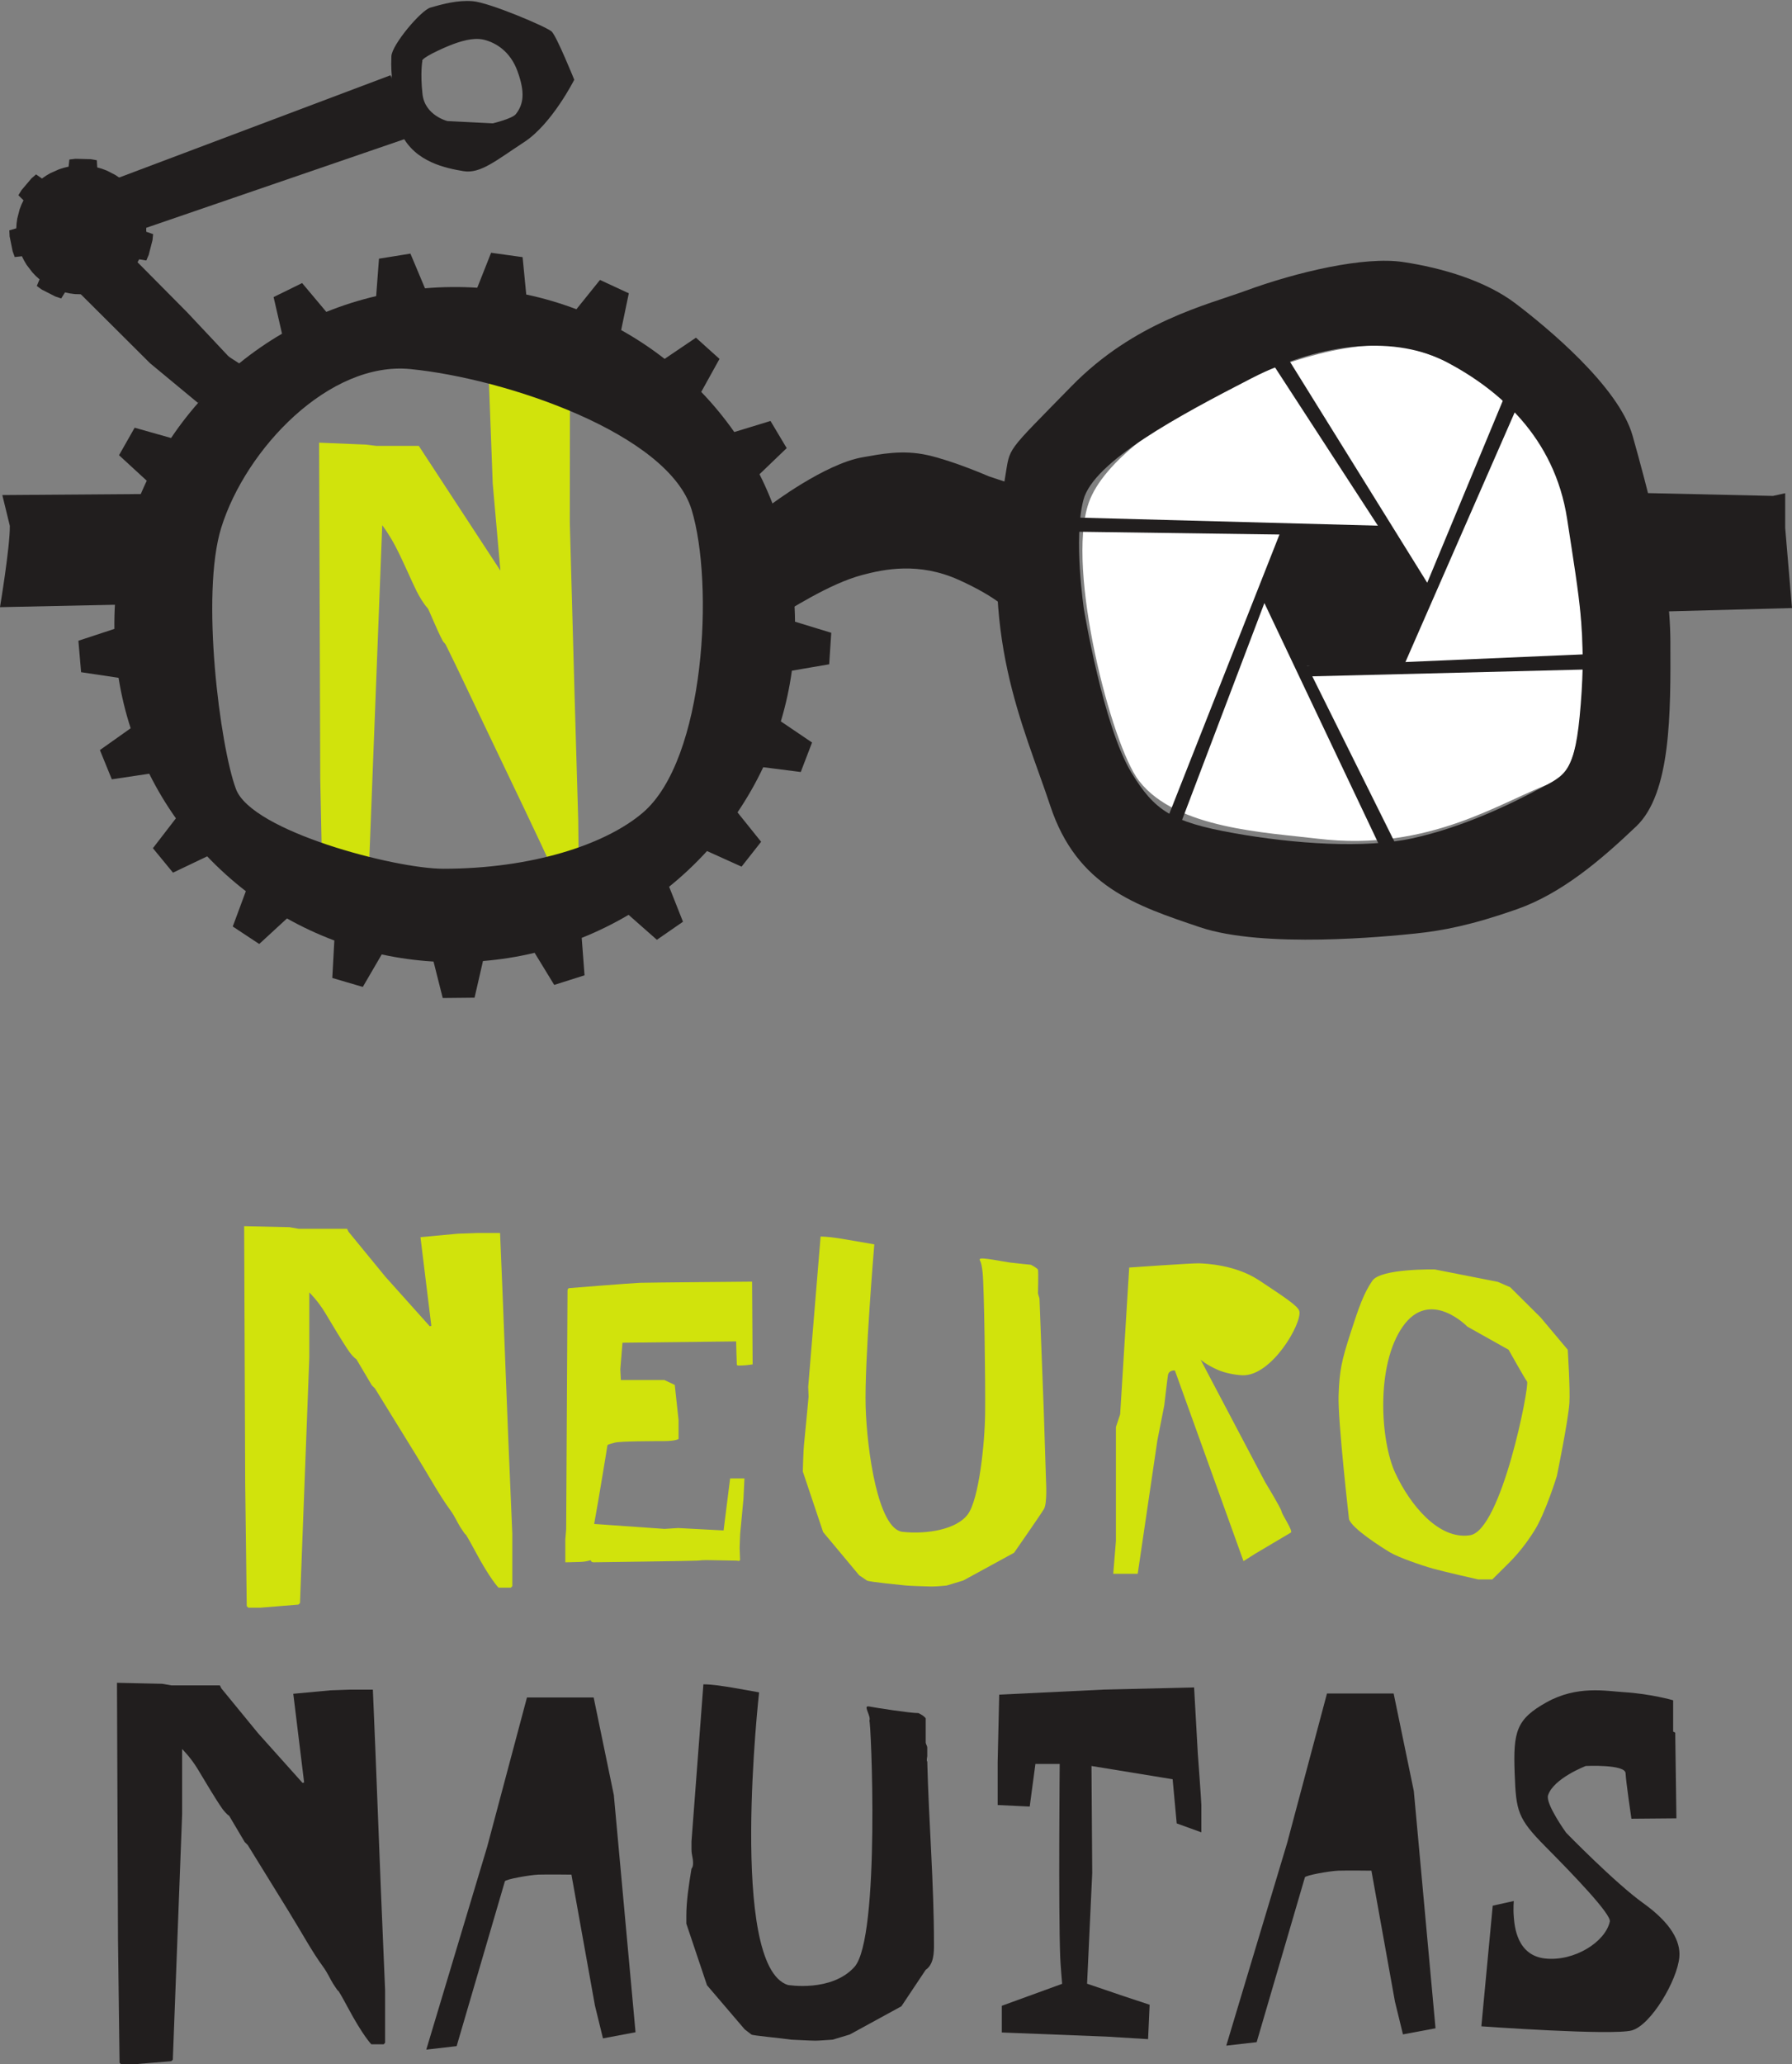 <?xml version="1.0" encoding="UTF-8" standalone="no"?>
<!-- Created with Inkscape (http://www.inkscape.org/) -->

<svg
   xmlns:dc="http://purl.org/dc/elements/1.1/"
   xmlns:cc="http://creativecommons.org/ns#"
   xmlns:rdf="http://www.w3.org/1999/02/22-rdf-syntax-ns#"
   xmlns:svg="http://www.w3.org/2000/svg"
   xmlns="http://www.w3.org/2000/svg"
   xmlns:sodipodi="http://sodipodi.sourceforge.net/DTD/sodipodi-0.dtd"
   xmlns:inkscape="http://www.inkscape.org/namespaces/inkscape"
   width="77.375mm"
   height="89.087mm"
   viewBox="0 0 77.375 89.087"
   version="1.1"
   id="svg7215"
   inkscape:version="0.92.3 (2405546, 2018-03-11)"
   sodipodi:docname="logo-vertical.svg">
  <rect x="0" y="0" width="77.375" height="89.087" fill="#808080" stroke="none"/>
  <defs
     id="defs7209" />
  <sodipodi:namedview
     id="base"
     pagecolor="#ffffff"
     bordercolor="#666666"
     borderopacity="1.0"
     inkscape:pageopacity="0.0"
     inkscape:pageshadow="2"
     inkscape:zoom="1.979899"
     inkscape:cx="91.745883"
     inkscape:cy="227.51206"
     inkscape:document-units="mm"
     inkscape:current-layer="layer1"
     showgrid="false"
     fit-margin-top="0"
     fit-margin-left="0"
     fit-margin-right="0"
     fit-margin-bottom="0"
     inkscape:window-width="3000"
     inkscape:window-height="1875"
     inkscape:window-x="-13"
     inkscape:window-y="-13"
     inkscape:window-maximized="1" />
  <g
     inkscape:label="Layer 1"
     inkscape:groupmode="layer"
     id="layer1"
     transform="translate(183.83,8.347)">
    <g
       transform="translate(-331.704,-121.695)"
       id="g7817">
      <path
         id="path1518"
         d="M 161.812,152.275 161.702,146.988 161.653,132.452 163.665,132.535 164.118,132.59 H 165.956 L 169.48,137.974 169.149,134.219 168.883,127.128 170.048,128.172 170.756,128.116 171.664,128.189 172.485,128.239 172.477,135.89 172.688,143.524 172.841,148.763 172.875,151.89 H 172.291 C 172.291,151.89 172.042,151.533 171.754,150.897 171.217,149.713 170.009,147.195 168.85,144.777 168.228,143.48 167.672,142.283 167.123,141.177 167.088,141.105 167.028,141.075 166.994,141.012 166.727,140.51 166.386,139.646 166.345,139.603 166.174,139.422 165.988,139.108 165.861,138.858 165.665,138.471 165.29,137.578 164.948,136.925 164.656,136.369 164.378,136.014 164.378,136.014 L 163.748,152.275 Z M 161.812,152.275"
         style="fill:#d1e30c;stroke-width:0.226"
         inkscape:connector-curvature="0" />
      <path
         id="path1642"
         d="M 211.348,179.603 C 209.988,179.813 208.746,178.276 208.113,176.904 207.48,175.53 207.269,172.273 208.441,170.599 209.613,168.923 211.23,170.599 211.23,170.599 L 213.012,171.598 C 213.012,171.598 213.691,172.808 213.809,172.972 213.926,173.135 212.707,179.393 211.348,179.603 M 215.566,171.598 214.394,170.203 213.081,168.899 212.543,168.667 209.824,168.132 C 209.824,168.132 207.496,168.082 207.128,168.621 206.761,169.158 206.553,169.737 206.179,170.901 205.804,172.065 205.708,172.49 205.672,173.577 205.636,174.663 206.121,178.905 206.121,178.905 206.236,179.306 207.535,180.129 207.902,180.348 208.269,180.565 209.252,180.905 209.754,181.045 210.255,181.186 211.698,181.51 211.698,181.51 H 212.308 C 212.308,181.51 212.56,181.261 213.012,180.812 213.463,180.363 213.799,179.918 214.112,179.428 214.605,178.654 215.097,177.043 215.097,177.043 215.097,177.043 215.581,174.697 215.637,173.902 215.677,173.328 215.566,171.598 215.566,171.598"
         style="fill:#d1e30c;stroke-width:0.226"
         inkscape:connector-curvature="0" />
      <path
         id="path1644"
         d="M 178.401,199.023 177.508,196.364 V 196.054 C 177.508,195.368 177.62,194.68 177.731,193.993 177.776,193.949 177.799,193.86 177.799,193.75 177.799,193.506 177.731,193.417 177.731,193.152 V 192.819 L 178.245,186.038 H 178.29 C 178.848,186.038 180.136,186.296 180.65,186.384 180.65,186.384 179.327,198.181 181.889,199.011 181.889,199.011 183.77,199.333 184.764,198.237 185.899,196.986 185.477,187.434 185.41,187.612 185.5,187.434 185.165,186.991 185.343,186.991 H 185.388 C 185.745,187.058 187.174,187.279 187.531,187.279 187.665,187.345 187.777,187.412 187.844,187.501 V 188.542 C 187.844,188.609 187.911,188.698 187.911,188.764 V 189.14 C 187.911,189.14 187.866,189.362 187.911,189.362 187.978,191.999 188.201,194.614 188.201,197.25 188.201,197.606 188.201,198.115 187.844,198.358 L 186.794,199.932 184.562,201.151 183.825,201.372 C 183.758,201.372 183.267,201.416 183.088,201.416 182.843,201.416 182.106,201.372 182.039,201.372 181.593,201.305 180.365,201.195 180.32,201.151 L 180.03,200.929 Z M 178.401,199.023"
         style="fill:#211e1e;stroke-width:0.226"
         inkscape:connector-curvature="0" />
      <path
         id="path1646"
         d="M 209.589,200.704 209.567,200.726 C 209.567,200.793 209.612,200.793 209.612,200.726 Z M 209.321,199.64 C 209.366,199.662 209.41,199.662 209.433,199.64 209.5,199.618 209.299,199.618 209.321,199.64 M 209.21,200.283 C 209.254,200.305 209.299,200.305 209.321,200.283 209.344,200.216 209.187,200.216 209.21,200.283 M 209.098,200.77 209.12,200.748 209.098,200.704 C 209.031,200.704 209.031,200.77 209.098,200.77 M 209.321,199.928 H 209.388 C 209.321,199.862 209.254,199.817 209.143,199.817 209.076,199.817 209.053,199.839 209.031,199.862 209.053,199.862 209.254,199.928 209.321,199.928 M 209.031,200.039 C 209.009,200.061 208.986,200.083 208.986,200.15 209.031,200.15 209.076,200.127 209.098,200.105 Z M 208.986,197.557 V 197.624 C 209.098,197.624 209.12,197.513 209.12,197.446 209.031,197.446 208.986,197.491 208.986,197.557 M 208.808,197.159 208.83,197.137 208.808,197.114 C 208.741,197.114 208.741,197.159 208.808,197.159 M 208.741,197.402 V 197.336 H 208.629 Z M 208.562,199.153 C 208.674,199.153 208.719,199.13 208.741,199.063 H 208.562 Z M 208.54,196.87 208.562,196.892 C 208.629,196.892 208.629,196.848 208.562,196.848 Z M 208.451,197.69 H 208.562 V 197.557 Z M 208.451,196.825 208.473,196.848 208.518,196.825 C 208.518,196.759 208.451,196.759 208.451,196.825 M 208.339,199.928 H 208.629 C 208.696,199.928 208.741,199.906 208.741,199.862 208.719,199.773 208.629,199.817 208.562,199.817 208.428,199.817 208.361,199.862 208.339,199.928 M 208.272,195.541 C 208.339,195.541 208.384,195.518 208.451,195.496 H 208.272 Z M 208.25,199.884 208.272,199.906 C 208.339,199.906 208.339,199.839 208.272,199.839 Z M 208.227,198.2 C 208.384,198.289 208.585,198.289 208.741,198.289 V 198.133 H 208.272 Z M 207.937,188.406 H 208.093 L 207.937,188.34 Z M 207.781,192.771 C 207.669,192.771 207.468,192.904 207.401,193.015 H 207.446 C 207.558,193.015 207.736,192.926 207.803,192.771 Z M 206.709,193.413 C 206.799,193.391 207.022,193.347 207.022,193.236 206.866,193.236 206.732,193.258 206.709,193.413 M 206.196,187.874 C 206.24,187.94 206.285,187.94 206.307,187.874 206.33,187.852 206.129,187.852 206.196,187.874 M 206.062,193.702 H 206.196 C 206.307,193.702 206.486,193.68 206.486,193.524 206.33,193.524 206.151,193.591 206.062,193.702 M 205.727,188.694 H 205.95 C 205.928,188.649 205.883,188.627 205.817,188.627 H 205.727 Z M 205.348,190.998 205.37,191.02 C 205.437,191.02 205.437,190.976 205.37,190.976 Z M 204.21,193.635 H 204.277 V 193.591 H 204.21 Z M 203.719,194.898 203.741,194.921 C 203.808,194.921 203.808,194.854 203.741,194.854 Z M 203.697,194.499 H 203.741 V 194.388 H 203.697 Z M 203.674,193.857 203.697,193.879 203.719,193.857 203.697,193.813 Z M 203.697,193.524 V 193.413 L 203.629,193.48 Z M 203.295,195.208 203.317,195.23 203.339,195.208 C 203.339,195.142 203.295,195.142 203.295,195.208 M 203.004,196.848 203.027,196.825 203.004,196.781 C 202.937,196.781 202.937,196.848 203.004,196.848 M 202.469,197.734 C 202.469,197.845 202.536,197.889 202.647,197.889 V 197.734 Z M 202.134,200.283 C 202.134,200.127 201.977,200.127 201.866,200.127 201.866,200.283 202.044,200.283 202.134,200.283 M 201.844,201.014 C 201.866,201.08 201.977,201.08 202,201.014 202.067,200.992 201.776,200.992 201.844,201.014 M 201.263,200.969 201.285,200.947 201.263,200.903 C 201.196,200.903 201.196,200.969 201.263,200.969"
         style="fill:#211e1e;stroke-width:0.226"
         inkscape:connector-curvature="0" />
      <path
         id="path1648"
         d="M 195.098,135.115 C 196.249,131.832 205.295,127.517 208.916,128.652 211.893,129.586 213.431,131.363 214.665,133.255 215.723,134.875 216.953,146.166 214.81,146.922 212.666,147.679 209.586,149.9 204.791,149.318 202.582,149.051 198.775,148.892 197.237,146.914 196.093,145.444 194.126,137.888 195.098,135.115"
         style="fill:#ffffff;stroke-width:0.226"
         inkscape:connector-curvature="0" />
      <path
         id="path1650"
         d="M 195.098,135.115 C 196.249,131.832 205.295,127.517 208.916,128.652 211.893,129.586 213.431,131.363 214.665,133.255 215.723,134.875 216.953,146.166 214.81,146.922 212.666,147.679 209.586,149.9 204.791,149.318 202.582,149.051 198.775,148.892 197.237,146.914 196.093,145.444 194.126,137.888 195.098,135.115 Z M 195.098,135.115"
         style="fill:none;stroke:#ffffff;stroke-width:0.451;stroke-miterlimit:10"
         inkscape:connector-curvature="0" />
      <path
         id="path1652"
         d="M 175.627,148.423 C 174.005,149.803 170.834,150.84 167.012,150.84 164.936,150.84 158.749,149.23 158.062,147.4 157.376,145.57 156.529,139.012 157.426,136.124 158.49,132.705 162.096,128.93 165.596,129.276 169.744,129.688 176.734,132.069 177.736,135.343 178.703,138.505 178.337,146.115 175.627,148.423 M 182.201,140.178 C 182.201,140.168 182.201,140.159 182.201,140.149 182.194,139.401 182.128,138.665 182.011,137.949 L 183.469,137.215 183.309,136.553 183.149,135.89 H 181.516 C 181.286,135.172 181.002,134.478 180.668,133.814 L 181.842,132.687 181.492,132.101 181.143,131.515 179.579,131.993 C 179.148,131.379 178.671,130.8 178.152,130.261 L 178.941,128.837 178.432,128.38 177.924,127.921 176.571,128.836 C 175.98,128.376 175.353,127.96 174.694,127.593 L 175.025,126.006 174.402,125.717 173.78,125.429 172.762,126.694 C 172.064,126.429 171.34,126.216 170.596,126.058 L 170.439,124.445 169.76,124.351 169.079,124.256 168.481,125.766 C 168.108,125.742 167.732,125.732 167.353,125.736 166.973,125.74 166.596,125.758 166.224,125.79 L 165.595,124.293 164.916,124.403 164.238,124.511 164.116,126.127 C 163.375,126.3 162.656,126.529 161.964,126.808 L 160.919,125.564 160.304,125.867 159.687,126.168 160.051,127.749 C 159.4,128.129 158.782,128.559 158.201,129.03 L 156.829,128.145 156.331,128.613 155.832,129.082 156.651,130.488 C 156.144,131.039 155.679,131.628 155.261,132.251 L 153.688,131.806 153.351,132.399 153.013,132.993 154.211,134.094 C 153.891,134.766 153.622,135.465 153.407,136.188 L 151.775,136.222 151.628,136.887 151.483,137.553 152.956,138.256 C 152.853,138.976 152.804,139.712 152.812,140.46 152.812,140.47 152.813,140.479 152.813,140.489 L 151.259,141 151.317,141.679 151.376,142.358 152.993,142.599 C 153.112,143.346 153.287,144.074 153.516,144.777 L 152.187,145.718 152.702,146.98 154.318,146.739 C 154.652,147.412 155.038,148.055 155.469,148.664 L 154.476,149.953 155.344,151.009 156.82,150.305 C 157.337,150.847 157.895,151.35 158.489,151.809 L 157.924,153.332 158.495,153.71 159.067,154.087 160.265,152.985 C 160.918,153.351 161.6,153.67 162.31,153.936 L 162.222,155.553 162.88,155.747 163.539,155.94 164.356,154.538 C 165.083,154.696 165.83,154.799 166.593,154.845 L 166.99,156.419 167.677,156.412 168.364,156.405 168.728,154.822 C 169.489,154.76 170.234,154.641 170.958,154.468 L 171.804,155.853 172.459,155.646 173.113,155.438 172.991,153.823 C 173.695,153.542 174.371,153.209 175.015,152.829 L 176.237,153.906 176.8,153.516 177.364,153.127 176.766,151.616 C 177.35,151.144 177.897,150.629 178.402,150.076 L 179.893,150.749 180.316,150.212 180.738,149.676 179.718,148.407 C 180.136,147.789 180.509,147.138 180.829,146.458 L 182.449,146.665 182.693,146.029 182.937,145.392 181.589,144.48 C 181.802,143.772 181.963,143.04 182.066,142.292 L 183.677,142.016 183.721,141.336 183.766,140.657 Z M 182.201,140.178"
         style="fill:#211e1e;stroke-width:0.226"
         inkscape:connector-curvature="0" />
      <path
         id="path1654"
         d="M 207.849,136.483 194.165,136.292 194.292,135.682 207.861,136.047 Z M 207.849,136.483"
         style="fill:#211e1e;stroke-width:0.226"
         inkscape:connector-curvature="0" />
      <path
         id="path1656"
         d="M 209.331,139.053 202.836,129.064 203.415,128.705 209.701,138.823 Z M 209.331,139.053"
         style="fill:#211e1e;stroke-width:0.226"
         inkscape:connector-curvature="0" />
      <path
         id="path1658"
         d="M 208.38,142.325 207.981,142.151 213.136,129.742 213.729,130.109 Z M 208.38,142.325"
         style="fill:#211e1e;stroke-width:0.226"
         inkscape:connector-curvature="0" />
      <path
         id="path1660"
         d="M 204.131,142.546 204.12,142.11 216.977,141.555 216.856,142.228 Z M 204.131,142.546"
         style="fill:#211e1e;stroke-width:0.226"
         inkscape:connector-curvature="0" />
      <path
         id="path1662"
         d="M 207.512,150.003 202.248,138.91 202.642,138.724 208.136,149.777 Z M 207.512,150.003"
         style="fill:#211e1e;stroke-width:0.226"
         inkscape:connector-curvature="0" />
      <path
         id="path1664"
         d="M 209.486,138.938 208.151,142.238 204.218,142.092 202.449,139.029 203.453,136.318 207.78,136.47 Z M 209.486,138.938"
         style="fill:#211e1e;stroke-width:0.226"
         inkscape:connector-curvature="0" />
      <path
         id="path1666"
         d="M 194.006,138.726 H 193.781 V 139.207 H 194.006 Z M 194.006,138.726"
         style="fill:#211e1e;stroke-width:0.226"
         inkscape:connector-curvature="0" />
      <path
         id="path1668"
         d="M 203.941,128.166 204.307,127.853 204.16,127.682 203.794,127.995 Z M 203.941,128.166"
         style="fill:#211e1e;stroke-width:0.226"
         inkscape:connector-curvature="0" />
      <path
         id="path1670"
         d="M 202.076,138.886 202.007,138.941 202.076,139.054 C 202.282,139.054 202.282,138.886 202.076,138.886"
         style="fill:#ffffff;stroke-width:0.226"
         inkscape:connector-curvature="0" />
      <path
         id="path1672"
         d="M 198.854,148.891 198.284,148.665 203.28,136.008 203.685,136.168 Z M 198.854,148.891"
         style="fill:#211e1e;stroke-width:0.226"
         inkscape:connector-curvature="0" />
      <path
         id="path1674"
         d="M 148.577,123.198 C 148.577,123.199 148.577,123.201 148.577,123.203 L 148.276,123.289 148.283,123.42 148.289,123.549 148.421,124.196 148.466,124.319 148.51,124.441 148.82,124.406 C 148.879,124.537 148.949,124.663 149.026,124.782 L 149.273,125.105 C 149.367,125.212 149.47,125.312 149.581,125.404 L 149.463,125.69 149.568,125.767 149.675,125.843 150.267,126.145 150.516,126.228 150.682,125.966 C 150.819,126.002 150.961,126.026 151.106,126.04 L 151.515,126.051 C 151.66,126.044 151.804,126.027 151.943,125.999 L 152.095,126.27 152.221,126.234 152.348,126.199 152.954,125.928 153.064,125.859 153.175,125.787 153.071,125.496 C 153.187,125.409 153.294,125.315 153.395,125.213 L 153.657,124.903 C 153.742,124.789 153.818,124.667 153.883,124.539 L 154.192,124.59 154.242,124.47 154.294,124.351 154.459,123.711 154.472,123.581 154.485,123.452 154.19,123.35 C 154.19,123.348 154.19,123.346 154.19,123.344 154.193,123.201 154.186,123.061 154.169,122.923 L 154.088,122.526 C 154.05,122.388 154,122.254 153.941,122.124 L 154.173,121.917 154.11,121.803 154.048,121.689 153.647,121.161 153.552,121.071 153.459,120.98 153.195,121.145 C 153.084,121.053 152.968,120.969 152.845,120.894 L 152.482,120.709 C 152.351,120.654 152.214,120.608 152.073,120.573 L 152.055,120.264 151.925,120.24 151.796,120.218 151.13,120.201 151.001,120.217 150.87,120.232 150.836,120.54 C 150.693,120.568 150.554,120.607 150.42,120.656 L 150.048,120.821 C 149.921,120.889 149.8,120.967 149.686,121.053 L 149.43,120.874 149.332,120.961 149.233,121.046 148.805,121.551 148.667,121.773 148.889,121.992 C 148.823,122.118 148.766,122.249 148.72,122.386 L 148.62,122.778 C 148.595,122.914 148.58,123.054 148.577,123.198"
         style="fill:#211e1e;stroke-width:0.226"
         inkscape:connector-curvature="0" />
      <path
         id="path1676"
         d="M 216.127,143.74 C 215.89,146.742 215.484,146.777 214.293,147.413 213.103,148.049 211.044,149.05 208.853,149.528 206.806,149.976 203.758,149.77 201.13,149.299 198.452,148.82 197.724,148.324 196.73,146.699 195.511,144.703 194.678,139.655 194.678,139.655 194.678,139.655 194.214,136.59 194.653,134.924 195.092,133.256 198.788,131.281 201.904,129.678 205.02,128.076 208.179,127.827 210.367,128.99 212.557,130.153 214.995,132.191 215.54,135.747 216.096,139.377 216.364,140.739 216.127,143.74 M 219.998,141.031 C 219.986,137.938 218.966,134.296 218.367,132.155 217.767,130.015 214.602,127.424 213.31,126.444 212.018,125.464 210.139,124.908 208.458,124.656 206.776,124.403 203.882,125.08 201.645,125.9 200,126.503 196.851,127.238 194.133,130.022 191.236,132.987 191.505,132.593 191.273,133.944 190.1,140.745 192.07,144.641 193.223,148.125 194.377,151.61 196.931,152.433 199.684,153.363 202.438,154.293 207.787,153.76 208.974,153.637 210.161,153.514 211.4,153.278 213.361,152.591 215.322,151.902 217.014,150.445 218.522,149.012 220.029,147.58 220.011,144.123 219.998,141.031"
         style="fill:#211e1e;stroke-width:0.226"
         inkscape:connector-curvature="0" />
      <path
         id="path1678"
         d="M 218.561,134.618 224.427,134.75 224.955,134.633 V 136.129 L 225.248,139.589 219.795,139.736 Z M 218.561,134.618"
         style="fill:#211e1e;stroke-width:0.226"
         inkscape:connector-curvature="0" />
      <path
         id="path1680"
         d="M 181.146,135.136 C 181.146,135.136 183.479,133.366 185.12,133.082 185.874,132.952 186.827,132.743 187.935,132.992 189.043,133.241 190.558,133.9 190.558,133.9 L 191.734,134.295 191.467,139.748 C 191.467,139.748 191,139.153 189.27,138.373 187.54,137.594 186.04,137.916 185.119,138.158 183.654,138.542 181.92,139.703 181.25,140.071 180.58,140.44 181.146,135.136 181.146,135.136"
         style="fill:#211e1e;stroke-width:0.226"
         inkscape:connector-curvature="0" />
      <path
         id="path1682"
         d="M 158.226,129.244 155.949,126.82 152.877,123.722 149.517,124.209 154.354,129.025 156.423,130.738 Z M 158.226,129.244"
         style="fill:#211e1e;stroke-width:0.226"
         inkscape:connector-curvature="0" />
      <path
         id="path1684"
         d="M 151.611,121.54 164.735,116.596 165.809,119.191 152.46,123.772 Z M 151.611,121.54"
         style="fill:#211e1e;stroke-width:0.226"
         inkscape:connector-curvature="0" />
      <path
         inkscape:connector-curvature="0"
         style="fill:#211e1e;stroke-width:0.853"
         d="M 634.039,99.584 C 631.695,99.602 629.484,100.296 628.152,100.66 626.63,101.08 621.872,106.694 621.785,108.59 621.702,110.485 621.85,111.697 621.85,111.697 621.85,111.697 621.22,116.77 623.449,121.314 625.675,125.859 630.771,126.836 633.533,127.299 636.298,127.762 638.886,125.526 643.424,122.564 647.965,119.606 651.582,112.41 651.582,112.41 651.582,112.41 648.718,105.34 647.912,104.57 647.103,103.801 637.757,99.844 635.049,99.621 634.711,99.593 634.374,99.581 634.039,99.584 Z M 635.352,105.775 C 635.903,105.745 636.415,105.784 636.885,105.9 638.76,106.37 641.156,107.746 642.352,111.07 643.548,114.395 643.378,116.332 642.072,118.004 641.483,118.757 638.311,119.514 638.311,119.514 L 630.914,119.143 C 630.914,119.143 627.23,118.234 626.854,114.742 626.474,111.251 626.83,109.375 626.83,109.375 626.83,109.375 626.363,109.103 629.404,107.66 631.688,106.581 633.697,105.867 635.352,105.775 Z"
         transform="matrix(0.265,0,0,0.265,0,87)"
         id="path1686" />
      <path
         id="path1690"
         d="M 154.392,134.666 147.974,134.713 148.298,136.04 C 148.309,136.949 147.873,139.551 147.873,139.551 L 154.888,139.403 Z M 154.392,134.666"
         style="fill:#211e1e;stroke-width:0.226"
         inkscape:connector-curvature="0" />
      <path
         id="path1692"
         d="M 159.131,182.729 H 158.595 L 158.528,182.663 158.461,177.366 158.416,166.265 160.369,166.308 160.76,166.377 H 162.859 L 162.926,166.51 164.515,168.448 166.431,170.586 166.498,170.564 166.029,166.739 167.635,166.59 168.484,166.56 H 169.466 L 169.576,169.21 169.814,175.285 169.994,179.538 V 181.798 L 169.935,181.865 H 169.399 C 169.399,181.865 169.037,181.504 168.368,180.247 168.285,180.092 168.088,179.731 167.992,179.582 167.992,179.582 167.942,179.541 167.925,179.516 167.896,179.471 167.825,179.372 167.747,179.25 167.607,179.031 167.526,178.803 167.301,178.497 166.839,177.867 166.441,177.121 165.824,176.121 165.442,175.501 164.546,174.048 164.064,173.268 164.059,173.26 164.042,173.245 164.032,173.236 164.018,173.223 164.006,173.209 163.992,173.196 163.958,173.165 163.93,173.135 163.93,173.135 163.45,172.325 163.261,172.005 163.261,172.005 163.153,171.943 163.005,171.756 162.966,171.7 162.675,171.287 162.234,170.535 161.903,169.988 161.594,169.477 161.229,169.124 161.229,169.124 V 171.938 L 161.094,175.496 160.827,182.53 160.76,182.596 Z M 159.131,182.729"
         style="fill:#d1e30c;stroke-width:0.226"
         inkscape:connector-curvature="0" />
      <path
         id="path1694"
         d="M 153.639,202.435 H 153.103 L 153.036,202.369 152.969,197.073 152.925,185.971 154.876,186.014 155.269,186.082 H 157.367 L 157.434,186.215 159.024,188.155 160.938,190.292 161.005,190.27 160.537,186.445 162.144,186.296 162.992,186.266 H 163.974 L 164.084,188.916 164.323,194.99 164.502,199.244 V 201.504 L 164.443,201.571 H 163.907 C 163.907,201.571 163.546,201.211 162.876,199.954 162.793,199.798 162.596,199.438 162.501,199.289 162.501,199.289 162.451,199.247 162.434,199.222 162.404,199.178 162.333,199.078 162.256,198.957 162.116,198.736 162.034,198.509 161.809,198.203 161.347,197.574 160.949,196.826 160.333,195.827 159.95,195.208 159.054,193.754 158.572,192.974 158.567,192.966 158.55,192.951 158.54,192.942 158.527,192.929 158.513,192.914 158.501,192.903 158.467,192.871 158.438,192.84 158.438,192.84 157.959,192.031 157.768,191.71 157.768,191.71 157.661,191.649 157.514,191.463 157.473,191.405 157.182,190.993 156.742,190.241 156.411,189.695 156.102,189.183 155.738,188.83 155.738,188.83 V 191.644 L 155.603,195.202 155.336,202.236 155.269,202.302 Z M 153.639,202.435"
         style="fill:#211e1e;stroke-width:0.226"
         inkscape:connector-curvature="0" />
      <path
         id="path1696"
         d="M 172.448,168.939 C 172.448,168.939 175.101,168.724 175.507,168.709 175.913,168.696 180.347,168.659 180.347,168.659 L 180.371,172.229 C 180.371,172.229 180.075,172.275 179.928,172.275 179.783,172.275 179.696,172.304 179.688,172.229 179.68,172.153 179.659,171.238 179.659,171.238 L 174.751,171.295 174.658,172.439 174.681,172.905 H 176.562 L 177.009,173.116 177.173,174.632 V 175.449 C 177.173,175.449 177.057,175.537 176.565,175.54 176.071,175.543 174.656,175.541 174.421,175.607 174.186,175.674 174.096,175.683 174.095,175.753 174.093,175.823 173.718,178.04 173.718,178.04 L 173.529,179.117 176.565,179.329 177.154,179.292 179.117,179.396 179.399,177.152 H 180.017 L 179.975,178.038 179.832,179.553 179.81,180.14 179.829,180.676 179.783,180.714 179.688,180.699 C 179.688,180.699 178.46,180.676 178.369,180.676 178.278,180.676 178.071,180.687 177.996,180.699 177.921,180.712 173.482,180.77 173.482,180.77 173.482,180.77 173.39,180.753 173.388,180.699 173.385,180.645 173.312,180.738 172.949,180.753 172.587,180.768 172.283,180.77 172.283,180.77 V 179.79 L 172.32,179.347 172.378,169.079 C 172.378,169.079 172.367,168.949 172.448,168.939"
         style="fill:#d1e30c;stroke-width:0.226"
         inkscape:connector-curvature="0" />
      <path
         id="path1698"
         d="M 183.306,166.711 C 183.306,166.711 183.634,166.716 184.071,166.785 184.509,166.853 185.625,167.051 185.625,167.051 185.625,167.051 185.195,172.14 185.251,174.055 185.308,175.969 185.79,179.339 186.842,179.456 187.895,179.572 189.191,179.352 189.667,178.694 190.143,178.036 190.395,175.664 190.41,174.33 190.426,172.997 190.367,168.866 190.301,168.257 190.235,167.647 190.135,167.766 190.187,167.68 190.239,167.595 191.197,167.797 191.485,167.834 191.774,167.872 192.384,167.93 192.384,167.93 192.384,167.93 192.666,168.07 192.692,168.147 192.716,168.226 192.692,169.171 192.692,169.171 L 192.757,169.388 192.94,174.173 193.04,177.278 C 193.04,177.278 193.095,178.224 192.952,178.467 192.809,178.711 191.66,180.359 191.66,180.359 L 189.468,181.556 188.745,181.774 C 188.745,181.774 188.32,181.817 188.095,181.816 187.87,181.814 187.075,181.785 186.957,181.769 186.838,181.753 185.382,181.618 185.302,181.556 185.221,181.495 184.973,181.333 184.973,181.333 L 183.415,179.466 182.538,176.854 C 182.538,176.854 182.561,175.939 182.587,175.716 182.612,175.494 182.787,173.623 182.787,173.623 L 182.771,173.194 Z M 183.306,166.711"
         style="fill:#d1e30c;stroke-width:0.226"
         inkscape:connector-curvature="0" />
      <path
         id="path1700"
         d="M 196.631,168.05 C 196.631,168.05 199.392,167.855 199.66,167.868 199.928,167.882 201.216,167.923 202.249,168.609 203.281,169.294 203.921,169.705 203.976,169.931 204.103,170.451 202.784,172.745 201.52,172.699 201.211,172.688 200.76,172.6 200.467,172.471 199.949,172.244 199.714,172.026 199.714,172.026 L 202.508,177.325 C 202.508,177.325 203.177,178.418 203.209,178.578 203.242,178.737 203.719,179.425 203.609,179.489 203.499,179.554 202.071,180.4 202.071,180.4 L 201.566,180.72 198.604,172.494 C 198.604,172.494 198.362,172.459 198.307,172.677 198.289,172.75 198.145,173.998 198.145,173.998 L 197.847,175.508 196.998,181.267 H 195.942 L 196.057,179.854 V 174.932 L 196.24,174.385 Z M 196.631,168.05"
         style="fill:#d1e30c;stroke-width:0.226"
         inkscape:connector-curvature="0" />
      <path
         id="path1702"
         d="M 198.903,170.329 V 169.532 L 198.972,169.235 H 199.477 L 201.267,169.782 C 201.267,169.782 201.404,169.84 201.555,169.873 201.705,169.908 201.828,169.993 201.818,170.033 201.809,170.072 201.352,171.123 201.336,171.195 201.321,171.267 201.267,171.411 201.267,171.446 201.268,171.48 199.592,170.648 199.592,170.648 Z M 198.903,170.329"
         style="fill:#d1e30c;stroke-width:0.226"
         inkscape:connector-curvature="0" />
      <path
         id="path1704"
         d="M 170.627,186.605 H 173.507 L 174.378,190.815 175.315,201.052 173.909,201.316 173.562,199.9 172.547,194.25 C 172.547,194.25 171.481,194.237 171.118,194.25 170.755,194.262 169.696,194.45 169.674,194.538 169.651,194.626 167.591,201.651 167.591,201.651 L 166.28,201.802 168.908,193.053 Z M 170.627,186.605"
         style="fill:#211e1e;stroke-width:0.226"
         inkscape:connector-curvature="0" />
      <path
         id="path1706"
         d="M 205.17,186.434 H 208.049 L 208.92,190.644 209.857,200.881 208.451,201.144 208.105,199.729 207.089,194.079 C 207.089,194.079 206.024,194.066 205.661,194.079 205.297,194.091 204.239,194.278 204.217,194.366 204.194,194.455 202.134,201.48 202.134,201.48 L 200.822,201.63 203.451,192.882 Z M 205.17,186.434"
         style="fill:#211e1e;stroke-width:0.226"
         inkscape:connector-curvature="0" />
      <path
         id="path1708"
         d="M 190.951,191.246 V 189.388 L 191.018,186.482 195.527,186.265 199.433,186.171 199.592,189.008 C 199.592,189.008 199.744,191.068 199.746,191.246 199.748,191.423 199.746,192.424 199.746,192.424 L 198.682,192.039 198.506,190.133 195.002,189.561 195.034,194.184 194.812,198.957 196.375,199.488 197.513,199.865 197.446,201.35 195.638,201.239 191.13,201.062 V 199.91 L 193.735,198.962 C 193.735,198.962 193.662,198.112 193.652,197.827 193.572,195.739 193.63,189.473 193.63,189.473 H 192.581 L 192.335,191.312 Z M 190.951,191.246"
         style="fill:#211e1e;stroke-width:0.226"
         inkscape:connector-curvature="0" />
      <path
         id="path1710"
         d="M 212.327,195.589 211.836,200.796 C 211.836,200.796 217.499,201.203 218.331,200.973 219.164,200.744 220.301,198.802 220.385,197.805 220.442,197.135 220.036,196.347 218.822,195.478 217.609,194.609 215.497,192.442 215.497,192.442 215.497,192.442 214.596,191.193 214.716,190.825 214.953,190.093 216.345,189.561 216.345,189.561 216.345,189.561 218.045,189.479 218.063,189.872 218.082,190.264 218.315,191.837 218.315,191.837 L 220.258,191.82 220.207,188.121 220.117,188.077 V 186.725 C 220.117,186.725 219.169,186.449 217.991,186.375 217.208,186.326 215.974,186.078 214.657,186.809 213.34,187.54 213.208,188.077 213.274,189.872 213.334,191.508 213.393,191.819 214.604,193.041 215.815,194.261 217.452,195.965 217.383,196.275 217.186,197.161 215.851,197.998 214.604,197.871 213.356,197.745 213.268,196.451 213.237,196.076 213.205,195.702 213.237,195.389 213.237,195.389 Z M 212.327,195.589"
         style="fill:#211e1e;stroke-width:0.226"
         inkscape:connector-curvature="0" />
    </g>
  </g>
</svg>
